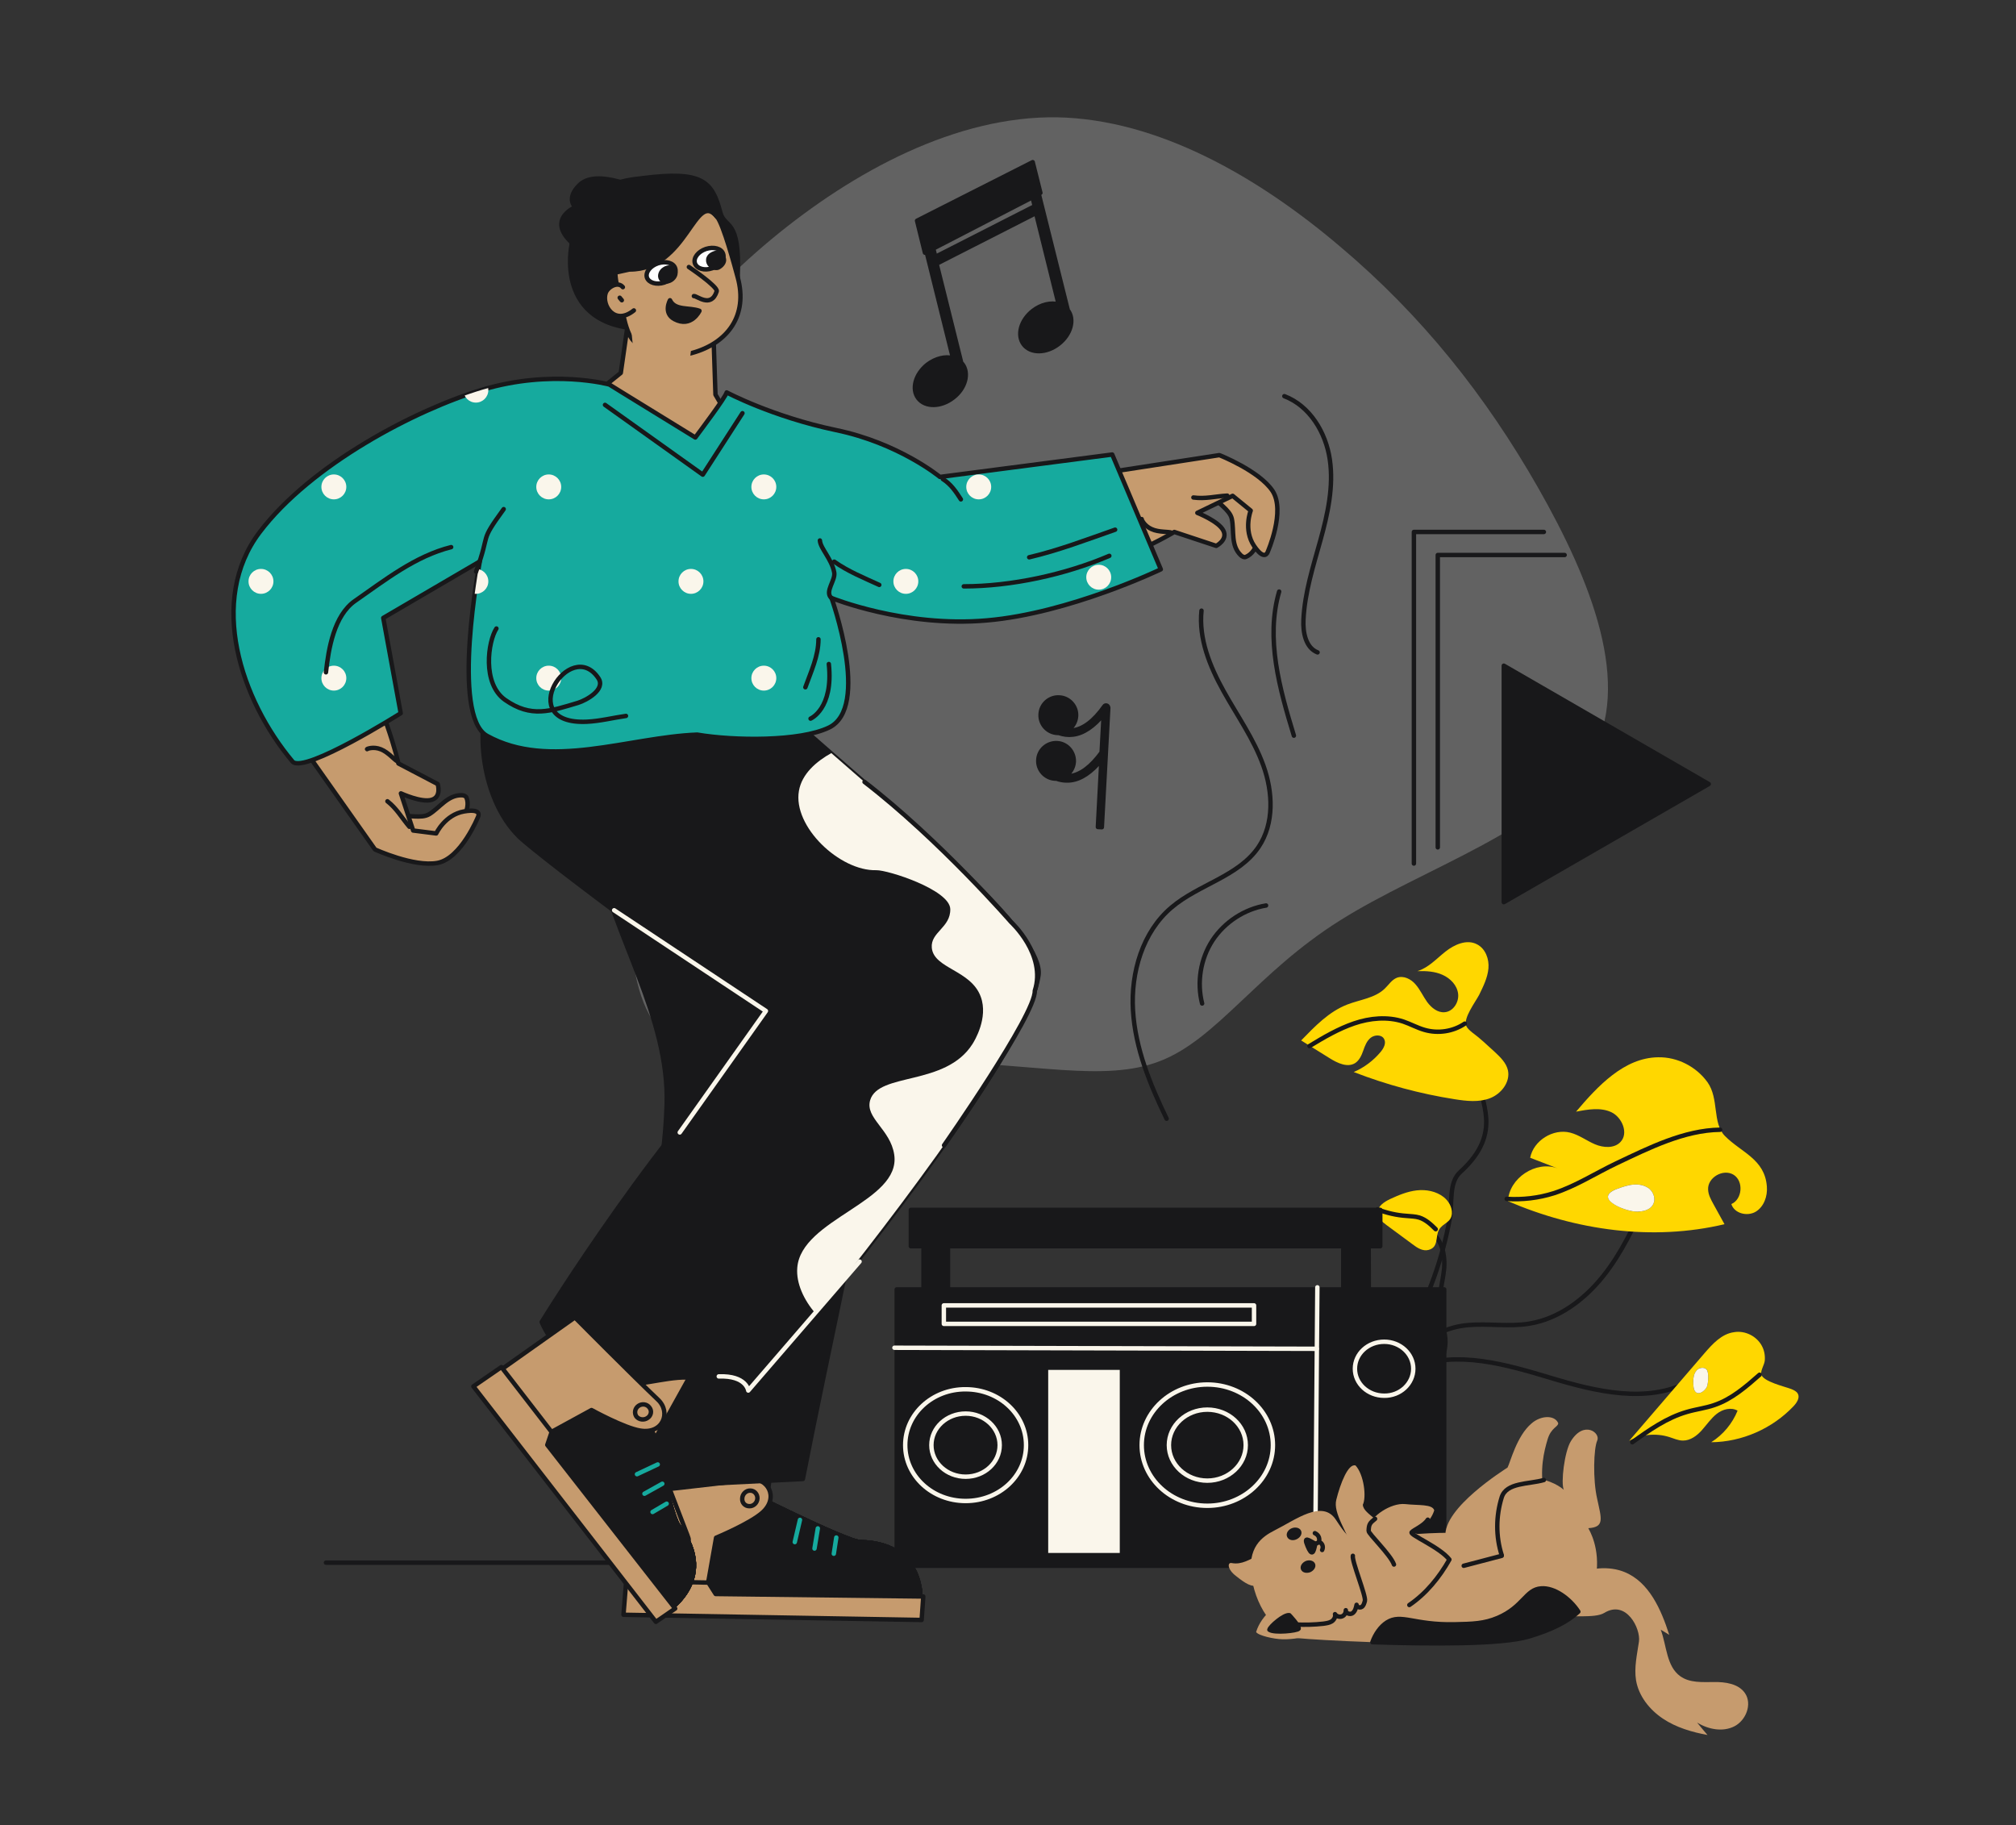 <svg xmlns="http://www.w3.org/2000/svg" xmlns:xlink="http://www.w3.org/1999/xlink" version="1.1" id="Layer_1" x="0px" y="0px" viewBox="0 0 971 879" style="enable-background:new 0 0 971 879;" xml:space="preserve">
<rect x="0" y="0" width="971" height="879" fill="#333333" stroke="none"/>
<style type="text/css">
	.st0{fill:none;stroke:#18181a;stroke-width:2.13;stroke-linecap:round;stroke-linejoin:round;}
	.st1{fill:#ffd700;}
	.st2{fill:#FAF6EB;}
	.st3{fill:#626262;}
	
		.st4{fill-rule:evenodd;clip-rule:evenodd;fill:#c69b6e;stroke:#18181a;stroke-width:2.13;stroke-linecap:round;stroke-linejoin:round;}
	.st5{fill:#c69b6e;}
	.st6{clip-path:url(#SVGID_10_);}
	.st7{fill:#c69b6e;stroke:#18181a;stroke-width:2.13;stroke-linecap:round;stroke-linejoin:round;}
	.st8{clip-path:url(#SVGID_12_);}
	.st9{fill:#18181a;stroke:#18181a;stroke-width:2.13;stroke-linecap:round;stroke-linejoin:round;}
	.st10{fill:none;stroke:#16aa9e;stroke-width:2.13;stroke-linecap:round;stroke-linejoin:round;}
	
		.st11{fill-rule:evenodd;clip-rule:evenodd;fill:#18181a;stroke:#18181a;stroke-width:2.13;stroke-linecap:round;stroke-linejoin:round;}
	
		.st12{fill-rule:evenodd;clip-rule:evenodd;fill:#ffffff;stroke:#18181a;stroke-width:2.13;stroke-linecap:round;stroke-linejoin:round;}
	.st13{fill-rule:evenodd;clip-rule:evenodd;fill:#c69b6e;}
	
		.st14{fill-rule:evenodd;clip-rule:evenodd;fill:#16aa9e;stroke:#18181a;stroke-width:2.13;stroke-linecap:round;stroke-linejoin:round;}
	.st15{clip-path:url(#SVGID_14_);}
	.st16{fill-rule:evenodd;clip-rule:evenodd;fill:#FAF6EB;}
	.st17{fill:none;stroke:#FAF6EB;stroke-width:2.13;stroke-linecap:round;stroke-linejoin:round;}
	
		.st18{fill-rule:evenodd;clip-rule:evenodd;fill:#FAF6EB;stroke:#18181a;stroke-width:2.13;stroke-linecap:round;stroke-linejoin:round;}
	.st19{fill:#c69b6e;}
	.st20{clip-path:url(#SVGID_16_);}
	.st21{clip-path:url(#SVGID_18_);}
</style>
<g>
	<line class="st0" x1="157" y1="752.6" x2="503.7" y2="752.6" fill="#18181a"/>
	<g>
		<g>
			<path class="st0" d="M713,520c-1.3,9.7,12,24.9-9.7,44.5c-5.6,5.1-3.7,14.7-5,22.2c-3.5,19.5-10.3,38.4-20,55.7" fill="#18181a"/>
			<path class="st1" d="M719.8,506.5c2.8,2.6,5.7,5.4,6.5,9c1.2,5.6-3.2,11.3-8.6,13.4s-11.4,1.4-17.1,0.5     c-16.6-2.6-32.9-7-48.6-13.1c5-2.1,9.5-5.5,13-9.7c1.5-1.8,2.8-4.3,1.6-6.3c-1.2-2.1-4.5-2-6.4-0.5s-2.8,3.9-3.6,6.2     c-0.8,2.3-1.9,4.7-3.9,6c-3.7,2.3-8.5,0-12.2-2.3c-4.6-2.9-9.2-5.7-13.8-8.6c6.6-6.8,13.4-13.9,22.2-17.3     c6.2-2.4,13.4-3.1,18.1-7.7c1.9-1.8,3.3-4.2,5.8-5.2c3.2-1.2,6.8,0.6,9,3.2c2.2,2.5,3.6,5.7,5.6,8.5c2,2.7,5,5.2,8.4,4.9     c4.1-0.3,7-4.8,6.5-8.9s-3.7-7.4-7.5-9.1c-3.7-1.7-8-1.9-12.1-1.8c5.3-1.6,9.2-6,13.5-9.4s10.3-6.1,15.2-3.5     c4.1,2.1,5.9,7.1,5.5,11.6s-2.5,8.7-4.5,12.8c-1.8,3.4-7.7,11.2-6.2,14.9c0.9,2.1,5,4.6,6.7,6.2     C715.3,502.3,717.5,504.5,719.8,506.5z" fill="#18181a"/>
		</g>
		<path class="st0" d="M793.1,577.3c-6,13.1-12.1,26.3-21.1,37.5s-21.3,20.4-35.5,22.7c-9.8,1.6-19.8-0.2-29.6,0.7    s-20.5,5.4-23.9,14.7" fill="#18181a"/>
		<path class="st0" d="M681,658.5c21-8.3,44.6-1.3,66.2,5.2c21.6,6.5,45.9,12.3,66,1.9c4.6-2.4,8.8-5.5,13.5-7.6    c4.8-2,10.4-2.8,15-0.4" fill="#18181a"/>
		<g>
			<path class="st0" d="M681.6,666.6c9.6-3.1,16.1-13.9,14.3-23.8c-0.6-3.2-1.9-6.2-2.4-9.3c-1.3-7.3,1.2-14.6,2-21.9     s-1.2-16.1-7.9-19.1" fill="#18181a"/>
			<path class="st1" d="M699.3,584.5c0.2-3.1-1.6-6.1-4-8c-3.6-2.8-8.4-3.7-12.9-3.2s-8.8,2.3-12.9,4.2c-2.9,1.4-6.1,3.5-6,6.7     c0.1,2.5,2.3,4.3,4.3,5.8c4.2,3.1,8.4,6.2,12.6,9.3c2.2,1.7,4.9,3.4,7.6,2.7c5.1-1.3,3.2-6.4,5.1-9.7     C694.8,589.1,699,588.9,699.3,584.5z" fill="#18181a"/>
		</g>
		<g>
			<path class="st1" d="M780.5,550c-3,3.2-8.3,2.8-12.3,1.1s-7.6-4.5-11.9-5.6c-8.2-2.1-17.7,3.8-19.3,12.1     c4.4,1.7,8.8,3.4,13.2,5.1c-10.4-3.9-23.4,4.7-23.9,15.8c32.7,14.1,69.7,19.3,104.3,11.1c-1.8-3.3-3.6-6.5-5.4-9.8     c-1.2-2.2-2.4-4.4-2.5-6.9c-0.3-5.8,7.3-10.2,12.3-7.1c4.9,3.1,4.2,11.8-1.1,14.1c1.4,4.5,7.6,6.1,11.7,3.7     c4-2.4,5.8-7.5,5.4-12.2c-1-13.2-12.3-16.3-20.2-24.3c-6.2-6.3-2.7-17.9-8.4-25.9c-5.4-7.5-14.5-12.2-23.8-12     c-16.3,0.2-29,13.8-39.5,26.2c5.7-1.1,11.9-2.2,17.1,0.3C781.3,538.2,784.5,545.8,780.5,550z M779.1,572.5c2.5-0.9,5.1-1.8,7.8-2     s5.5,0.4,7.6,2.1c2,1.8,3,4.9,1.8,7.3c-1.5,3-5.3,3.8-8.7,3.6C781.8,583.1,767,576.8,779.1,572.5z" fill="#18181a"/>
			<path class="st2" d="M786.9,570.5c2.7-0.2,5.5,0.4,7.6,2.1c2,1.8,3,4.9,1.8,7.3c-1.5,3-5.3,3.8-8.7,3.6c-5.8-0.4-20.6-6.6-8.5-11     C781.6,571.6,784.2,570.7,786.9,570.5z" fill="#18181a"/>
		</g>
		<g>
			<path class="st1" d="M820.9,651.8c-12.1,14-24.1,28.1-36.2,42.1c5.8-3.1,12.9-3.8,19.3-1.8c2.2,0.7,4.3,1.7,6.6,1.7     c3.6,0,6.7-2.3,9.1-5c2.4-2.7,4.4-5.7,7.2-7.9s6.9-3.3,10-1.5c-2.5,6.2-7,11.6-12.7,15.2c14.8-0.1,29.5-6.6,39.7-17.4     c1.6-1.7,3.1-4.1,2-6c-0.6-1.1-1.9-1.7-3.1-2.2c-3.1-1.2-13.7-3.6-14.5-7.1c-0.4-1.8,1.5-4.6,1.7-6.6c0.2-2.4-0.2-4.9-1.4-7.1     c-2.5-4.7-8.1-7.5-13.4-6.6C829.2,642.4,824.8,647.3,820.9,651.8z M818,659.3c1.2-0.8,2.9-0.8,3.9,0.2c1.3,1.2,0.9,6.5,0.3,8.2     c-1.1,2.8-6.3,6-6.6-0.7c-0.1-1.4-0.1-2.8,0.2-4.2C816.1,661.4,816.8,660.1,818,659.3z" fill="#18181a"/>
			<path class="st2" d="M821.9,659.5c1.3,1.2,0.9,6.5,0.3,8.2c-1.1,2.8-6.3,6-6.6-0.7c-0.1-1.4-0.1-2.8,0.2-4.2s1-2.7,2.2-3.5     C819.2,658.6,820.9,658.5,821.9,659.5z" fill="#18181a"/>
		</g>
		<path class="st0" d="M847.5,662.1c-6.6,5.8-13.5,11.8-21.8,14.6c-4.3,1.5-8.8,2-13.2,3.3c-9.7,2.8-18.1,8.7-26.3,14.6" fill="#18181a"/>
		<path class="st0" d="M828.5,544.1c-17.3,0.2-34.4,8.8-50,16.2c-10.1,4.8-19.6,11-30.2,14.4c-7.3,2.3-15,3.2-22.6,2.7" fill="#18181a"/>
		<path class="st0" d="M705.5,493c-5.6,3.8-12.9,4.9-19.4,3c-3.5-1-6.7-2.8-10.2-4c-7.6-2.5-16.1-1.7-23.7,0.9s-14.6,6.7-21.5,10.9" fill="#18181a"/>
		<path class="st0" d="M663.5,582.5c4.5,1.7,9.2,2.8,14,3.1c2,0.2,4.1,0.2,6.1,0.8c3.1,1,5.6,3.3,7.9,5.6" fill="#18181a"/>
	</g>
	<path class="st3" d="M645.4,118.7c39.4,33.2,70.2,71.9,95.6,116.5c25.3,44.5,45.6,94.9,25,129.5c-20.2,34.6-80.8,53.4-120.9,78.8   c-39.7,25-58.9,56.9-86.3,67.5c-27.1,10.6-62,0.7-108.9,0.7c-46.6,0-105.2,9.9-129.5-13c-24.3-22.6-15.1-77.8-17.5-128.1   c-2.7-50.7-17.8-96.6-9.6-139.4c7.9-42.8,38.4-82.9,78.4-116.1c39.7-32.9,89.1-59.3,137.4-58.6C557.7,57.4,606,85.2,645.4,118.7z" fill="#18181a"/>
	<g>
		<path class="st4" d="M584,238.4c2.3,4.1,8.3,6.9,9.3,11.5c1.2,5.7-0.6,12.8,4.3,17.5c0.6,0.6,1.7,1.2,2.5,0.8    c11.2-4.7,8.5-35.8-7.4-38" fill="#18181a"/>
		<path class="st4" d="M192.1,393.4c4.6-1.2,10.7,1.1,14.7-1.3c4.9-3,8.9-9.3,15.6-9.1c0.9,0,2,0.4,2.3,1.2    c4.4,11.3-19.9,30.9-32.5,21" fill="#18181a"/>
		<path class="st4" d="M320.2,685.4c0,0-19.4,65.7-15.1,76.8c2.7,7,41.9-1.9,41.9-1.9s67.1,6.5,80.9,5.1c0,0,1.4-5.6-15.6-14.6    c-16.9-9-44.5-18-44.5-18l6.9-49.4L320.2,685.4z" fill="#18181a"/>
		<g>
			<g>
				<g>
					<path id="Mask_8_3_" class="st4" d="M354.3,715.7L326,734.9l-20.6-3.3l-3.5,41l93.3,2l47.9,1.1c0,0,5.4-32.2-28.7-33       C407.4,742.6,354.3,715.7,354.3,715.7z" fill="#18181a"/>
				</g>
				<g>
					<g>
						<path id="SVGID_1_" class="st5" d="M354.3,715.7L326,734.9l-20.6-3.3l-3.5,41l93.3,2l47.9,1.1c0,0,5.4-32.2-28.7-33        C407.4,742.6,354.3,715.7,354.3,715.7z" fill="#18181a"/>
					</g>
					<g>
						<defs fill="#18181a">
							<path id="SVGID_8_" d="M354.3,715.7L326,734.9l-20.6-3.3l-3.5,41l93.3,2l47.9,1.1c0,0,5.4-32.2-28.7-33         C407.4,742.6,354.3,715.7,354.3,715.7z" fill="#18181a"/>
						</defs>
						<clipPath id="SVGID_10_" fill="#18181a">
							<use xlink:href="#SVGID_8_" style="overflow:visible;" fill="#18181a"/>
						</clipPath>
						<g class="st6">
							<path class="st4" d="M381.4,783.3c7.4-5.8,28.3-26.6,28.3-26.6l3.3-24c0,0,52.9,24.1,36.4,45.2         c-9.6,12.3-28.4,12.8-42.1,14.4c-8.5,1-15-0.9-22.3-4.7" fill="#18181a"/>
						</g>
					</g>
					<g>
						<path id="SVGID_2_" class="st0" d="M354.3,715.7L326,734.9l-20.6-3.3l-3.5,41l93.3,2l47.9,1.1c0,0,5.4-32.2-28.7-33        C407.4,742.6,354.3,715.7,354.3,715.7z" fill="#18181a"/>
					</g>
				</g>
				<g>
					<path id="Mask_8_2_" class="st7" d="M354.3,715.7L326,734.9l-20.6-3.3l-3.5,41l93.3,2l47.9,1.1c0,0,5.4-32.2-28.7-33       C407.4,742.6,354.3,715.7,354.3,715.7z" fill="#18181a"/>
				</g>
			</g>
			<g>
				<g>
					<path id="Mask_9_3_" class="st4" d="M354.3,715.7L326,734.9l-20.6-3.3l-3.5,41l93.3,2l47.9,1.1c0,0,5.4-32.2-28.7-33       C407.4,742.6,354.3,715.7,354.3,715.7z" fill="#18181a"/>
				</g>
				<g>
					<g>
						<path id="SVGID_3_" class="st5" d="M354.3,715.7L326,734.9l-20.6-3.3l-3.5,41l93.3,2l47.9,1.1c0,0,5.4-32.2-28.7-33        C407.4,742.6,354.3,715.7,354.3,715.7z" fill="#18181a"/>
					</g>
					<g>
						<defs fill="#18181a">
							<path id="SVGID_11_" d="M354.3,715.7L326,734.9l-20.6-3.3l-3.5,41l93.3,2l47.9,1.1c0,0,5.4-32.2-28.7-33         C407.4,742.6,354.3,715.7,354.3,715.7z" fill="#18181a"/>
						</defs>
						<clipPath id="SVGID_12_" fill="#18181a">
							<use xlink:href="#SVGID_11_" style="overflow:visible;" fill="#18181a"/>
						</clipPath>
						<g class="st8">
							<path class="st4" d="M381.4,783.3c7.4-5.8,28.3-26.6,28.3-26.6l3.3-24c0,0,52.9,24.1,36.4,45.2         c-9.6,12.3-28.4,12.8-42.1,14.4c-8.5,1-15-0.9-22.3-4.7" fill="#18181a"/>
						</g>
					</g>
					<g>
						<path id="SVGID_4_" class="st0" d="M354.3,715.7L326,734.9l-20.6-3.3l-3.5,41l93.3,2l47.9,1.1c0,0,5.4-32.2-28.7-33        C407.4,742.6,354.3,715.7,354.3,715.7z" fill="#18181a"/>
					</g>
				</g>
				<g>
					<path id="Mask_9_2_" class="st9" d="M354.3,715.7L326,734.9l-20.6-3.3l-3.5,41l93.3,2l47.9,1.1c0,0,5.4-32.2-28.7-33       C407.4,742.6,354.3,715.7,354.3,715.7z" fill="#18181a"/>
				</g>
			</g>
			<path class="st10" d="M385.3,732l-2.5,10.7" fill="#18181a"/>
			<path class="st10" d="M393.9,736.1l-1.6,9.7" fill="#18181a"/>
			<path class="st10" d="M402.8,740.5l-1.2,7.8" fill="#18181a"/>
			<path class="st4" d="M302.3,764.9L305,719c0,0,40.6-4.3,55.9-6.5c8.8-1.2,14.5,8.6,6.4,15.9c-5.8,5.3-22.4,12.2-22.4,12.2     l-4.5,25.5L302.3,764.9z" fill="#18181a"/>
			<path class="st4" d="M357.5,721.6c0.1-2.1,1.9-3.8,3.9-3.7c2,0,3.5,1.8,3.4,3.8c-0.1,2.1-1.9,3.8-3.9,3.7     C358.8,725.4,357.3,723.7,357.5,721.6z" fill="#18181a"/>
			<path class="st4" d="M301.6,761.5l39.6,0.7l3.5,5.5l100,1.2l-0.8,11.3l-143.6-2.5L301.6,761.5z" fill="#18181a"/>
		</g>
		<path class="st11" d="M322.5,291.7c36.9,63.5,73.8,127.7,99.2,196.6c3.2,8.7,4.8,18.5,3.4,27.6c-10.3,65.9-25.6,130.9-38.4,196.4    C332,715,332,715,277.4,717.7c14.6-61.9,41.7-122.1,43.7-185.7c1.3-42.2-25.5-80.7-34-122c-4.6-22.5-6.4-45.7-5.2-68.7    c0.6-11.3,3.6-23.3,10.7-32C299.9,300.3,312.5,297.5,322.5,291.7z" fill="#18181a"/>
		<path class="st4" d="M302.7,153.8l-3.7,25.8l-16.5,13.3c0,0-33.7,161.7-23.2,167.9c5.8,3.5,100.7,25.2,109.9,22.4    c8.7-2.7-24.2-170.4-19.9-171.4c7.9-2-4.7-21.7-4.7-21.7l-0.9-27l0.7-11.8L302.7,153.8z" fill="#18181a"/>
		<path class="st11" d="M376.9,239.8l2.5,41.1l-117.1,0.6L249.2,233L376.9,239.8z" fill="#18181a"/>
		<path class="st4" d="M388.8,221.9l86.9,14.5l111.6-17.2c0,0,19.1,7.5,25.6,17.2c6.4,9.7-2.3,29.4-2.3,29.4s-1.4,4.8-6.6-2.9    c-5.2-7.8-1.6-17-1.6-17l-8.7-7.1l-17,8.2c0,0,10.2,4,12.5,8.5c2.3,4.5-3.4,7.4-3.4,7.4l-20.2-6.7c0,0-41.2,25.2-92,29.3    c-50.9,4.1-110.7-8.8-110.7-8.8" fill="#18181a"/>
		<path class="st4" d="M132,340.2l48.6,68.9c0,0,18.7,8.6,30.1,6.5c11.4-2.1,19.5-22.1,19.5-22.1s2.5-4.3-6.7-2.7    c-9.2,1.6-13.4,10.6-13.4,10.6L199,400l-5.9-17.9c0,0,9.9,4.6,14.8,3.1c4.9-1.4,2.9-7.6,2.9-7.6l-18.9-9.9c0,0-6.5-29.4-25.2-61.2    " fill="#18181a"/>
		<path class="st4" d="M358.5,615.7l-44.3,79.7l16.9,44l0.3,0.9c0,0,3.3,5.5-11.9,5l-7.9-5.6l-38.1-48.8c0,0-6.7-7-1.4-17.1    c3.7-7.1,7-12.9,7-12.9l35.8-71.3" fill="#18181a"/>
		<path class="st11" d="M355.3,133.5c1.3-28.7-6.2-23.3-8.3-31c-4-15.4-8.9-20.3-37.5-16.7c-5,0.6-10.9,1.2-15.3,3.8    C274,101.4,275.3,118,275.3,118s-8.7,39.2,34.3,40.4c43,1.1,0.1-0.7,22.7-7.7C354.9,143.6,355.3,133.5,355.3,133.5z" fill="#18181a"/>
		<path class="st4" d="M297.3,138c-1.8-6.6-1.2-19.8,0.4-25.8c2.9-10.8,5-10.1,16.1-13.2c12.4-3.4,23.5-4.5,31.6,5.4    c3.1,3.8,8.5,23.9,9.9,29.1c5.1,18.5-4.9,31.8-22,36.5c-11,3-19.9,2.1-28-5.7C300.7,160,299.1,144.7,297.3,138z" fill="#18181a"/>
		<path class="st12" d="M311.6,133.7c-0.8-2.6,1.5-5.6,5.3-6.9c3.8-1.2,7.5-0.2,8.3,2.4c0.9,2.6-1.5,5.6-5.3,6.9    C316.2,137.3,312.5,136.2,311.6,133.7z" fill="#18181a"/>
		<path class="st12" d="M334.7,126.8c-0.8-2.6,1.5-5.6,5.3-6.9c3.8-1.2,7.5-0.2,8.3,2.4c0.9,2.6-1.5,5.6-5.3,6.9    C339.3,130.5,335.6,129.4,334.7,126.8z" fill="#18181a"/>
		<path class="st13" d="M306.5,183.2l-2.7-26.9c0,0,21.7-4.8,26.9,0.9c5.2,5.6-0.3,24.1-0.3,24.1l-13.1,1.9" fill="#18181a"/>
		<path class="st4" d="M300,138.3c-2.4-3-7.4,0-8.3,2.9c-1.9,5.9,4.3,15.8,13.6,8.3" fill="#18181a"/>
		<path class="st11" d="M323.3,134.8c-1.8,1.2-4,0.9-4.9-0.5s-0.2-3.6,1.6-4.7c1.8-1.2,4-0.9,4.9,0.5    C325.9,131.5,325.1,133.6,323.3,134.8z" fill="#18181a"/>
		<path class="st11" d="M341.7,127.2c-1.2-1.8-0.9-4.7,3.9-5.6c1.7-0.3,1.5,0.5,2.7,2.3s-0.4,3.8-1.9,4.7    C345.1,129.6,342.9,128.9,341.7,127.2z" fill="#18181a"/>
		<path class="st0" d="M299.5,144.6c0,0-1.2-1.4-1-1.2" fill="#18181a"/>
		<path class="st11" d="M322.7,144.6c2.4,5.1,9.3,3.3,14.2,5.1c0,0-3.9,8.4-12.1,4C319.3,150.7,322.7,144.6,322.7,144.6z" fill="#18181a"/>
		<path class="st4" d="M331.8,128.6c0,0,14.1,9.5,13.4,11.7c-2.7,8.4-9.7,2-11,2.3" fill="#18181a"/>
		<path class="st11" d="M500.2,469.7c-4.4,31.1-68.7,114.9-107.3,163c-16.9,21-28.9,35.2-28.9,35.2s-13.9-4.2-33.4-4.5    c-10.6-0.2-25.3,4.9-34.4,3c-25.8-5.6-35.3-29.7-35.3-29.7s59.3-96.4,111.8-144.8c-21.3-10.7-113.2-79.6-122.8-89.1    c-19.3-19.1-21.8-58-11.3-71.5c19.2-24.7,74.1-18.7,94.9-32.9c9,13.8,36.7,38.1,67,64.6C448.4,404.5,502.8,451.5,500.2,469.7z" fill="#18181a"/>
		<path class="st14" d="M125,256.4c-24.8,32.8-9.2,80.5,16,110.5c6,5.6,52-23.4,52-23.4l-8.4-45.9l46.5-27.2c0,0-14.1,74.3,3.5,84    c30,16.6,67.9,0.7,101.2-0.6c17.7,3,49.4,3.4,63.5-3.4c20.1-9.7,1.2-62.4,1.2-62.4s35.2,14.3,74.8,10.8    c39.7-3.4,83.8-24.6,83.8-24.6l-23.4-55.3l-83,10.8c0,0-19.7-16.3-50.2-22.6C372,200.7,350,189,350,189    c-0.6,2.4-12.8,18.6-15.1,21.7l-35.6-21.9l-5.8-3.6c0,0-27.6-7.6-61.2,2.5C200.3,197.3,149.8,223.6,125,256.4z" fill="#18181a"/>
		<g>
			<g>
				<defs fill="#18181a">
					<path id="SVGID_13_" d="M125,256.4c-24.8,32.8-9.2,80.5,16,110.5c6,5.6,52-23.4,52-23.4l-8.4-45.9l46.5-27.2       c0,0-14.1,74.3,3.5,84c30,16.6,67.9,0.7,101.2-0.6c17.7,3,49.4,3.4,63.5-3.4c20.1-9.7,1.2-62.4,1.2-62.4s35.2,14.3,74.8,10.8       c39.7-3.4,83.8-24.6,83.8-24.6l-23.4-55.3l-83,10.8c0,0-19.7-16.3-50.2-22.6C372,200.7,350,189,350,189       c-0.6,2.4-12.8,18.6-15.1,21.7l-35.6-21.9l-5.8-3.6c0,0-27.6-7.6-61.2,2.5C200.3,197.3,149.8,223.6,125,256.4z" fill="#18181a"/>
				</defs>
				<clipPath id="SVGID_14_" fill="#18181a">
					<use xlink:href="#SVGID_13_" style="overflow:visible;" fill="#18181a"/>
				</clipPath>
				<g class="st15">
					<g>
						<circle class="st16" cx="160.8" cy="142.4" r="6" fill="#18181a"/>
						<circle class="st16" cx="264.3" cy="142.4" r="6" fill="#18181a"/>
						<circle class="st16" cx="367.9" cy="154.1" r="6" fill="#18181a"/>
						<circle class="st16" cx="471.4" cy="142.4" r="6" fill="#18181a"/>
						<circle class="st16" cx="125.7" cy="187.9" r="6" fill="#18181a"/>
						<circle class="st16" cx="229.2" cy="187.9" r="6" fill="#18181a"/>
						<circle class="st16" cx="332.8" cy="187.9" r="6" fill="#18181a"/>
						<circle class="st16" cx="436.3" cy="187.9" r="6" fill="#18181a"/>
						<circle class="st16" cx="528.2" cy="187.9" r="6" fill="#18181a"/>
						<circle class="st16" cx="160.8" cy="234.5" r="6" fill="#18181a"/>
						<circle class="st16" cx="264.3" cy="234.5" r="6" fill="#18181a"/>
						<circle class="st16" cx="367.9" cy="234.5" r="6" fill="#18181a"/>
						<circle class="st16" cx="471.4" cy="234.5" r="6" fill="#18181a"/>
						<circle class="st16" cx="125.7" cy="280" r="6" fill="#18181a"/>
						<circle class="st16" cx="229.2" cy="280" r="6" fill="#18181a"/>
						<circle class="st16" cx="332.8" cy="280" r="6" fill="#18181a"/>
						<circle class="st16" cx="436.3" cy="280" r="6" fill="#18181a"/>
						<circle class="st16" cx="529.2" cy="278" r="6" fill="#18181a"/>
						<circle class="st16" cx="160.8" cy="326.6" r="6" fill="#18181a"/>
						<circle class="st16" cx="264.3" cy="326.6" r="6" fill="#18181a"/>
						<circle class="st16" cx="367.9" cy="326.6" r="6" fill="#18181a"/>
						<circle class="st16" cx="471.4" cy="326.6" r="6" fill="#18181a"/>
						<circle class="st16" cx="125.7" cy="372" r="6" fill="#18181a"/>
						<circle class="st16" cx="229.2" cy="372" r="6" fill="#18181a"/>
						<circle class="st16" cx="332.8" cy="372" r="6" fill="#18181a"/>
						<circle class="st16" cx="436.3" cy="372" r="6" fill="#18181a"/>
						<circle class="st16" cx="528.2" cy="372" r="6" fill="#18181a"/>
					</g>
				</g>
			</g>
		</g>
		<path class="st11" d="M336.9,90.9l8.5,13.6c-10.8-13.6-14.2,25.3-42.1,25.3c-0.8,0-15.8,3.8-15.7,2.8c0.1-1.3,2.4-1.1,3.3-2    c2.1-2.2,2.8-4.6,3.3-7.4c0.7-3.5-2.3-10.7,0.6-13.4c4.8-4.4,11.6-19.3,17.2-18.8L336.9,90.9z" fill="#18181a"/>
		<path class="st0" d="M454.1,230.7c3.9,2.5,6.2,5.9,8.7,9.8" fill="#18181a"/>
		<path class="st17" d="M295.8,438.4l73.1,48.5l-41.5,58.5" fill="#18181a"/>
		<path class="st17" d="M346.2,662.9c13.3-0.5,14.2,6.8,14.2,6.8l53.6-62.1" fill="#18181a"/>
		<path class="st0" d="M549.9,250c-0.2,0,1.1,3.2,4.7,4.8c3.6,1.7,8.4,1.1,9.8,1.8" fill="#18181a"/>
		<path class="st0" d="M176.8,360.8c-0.1-0.1,3-1.4,6.7,0.1s6.6,5.3,8,5.8" fill="#18181a"/>
		<path class="st0" d="M574.8,239.6c5.8,0.8,10.6-0.6,16.3-0.9" fill="#18181a"/>
		<path class="st0" d="M186.6,385.9c4.6,3.6,6.9,8,10.6,12.3" fill="#18181a"/>
		<path class="st11" d="M308.4,93.3c-1.3-0.8-3.3-4-4.5-4.3c-5.4-1.2-18.3-6.3-24.9,0.2s-1.9,10.6-1.9,10.6s-16.2,6.7,1.7,19.8    c2.1,1.6-0.1,3.2,2.6,3.6c2.1,0.3,4.2,0.3,6.4,0.4" fill="#18181a"/>
		<path class="st0" d="M217.3,263.5c-17.2,4.3-31.8,15.8-46.3,25.9c-10.1,7-12.8,23.1-14,34.4" fill="#18181a"/>
		<path class="st0" d="M242.6,245.2c-12.2,16.8-6,10.4-13.3,30.1" fill="#18181a"/>
		<path class="st0" d="M239.1,302.7c-4,6.1-7,26.5,4.2,34.4c12.6,8.8,21.7,5.4,35.1,1.4c3.9-1.2,13.5-6.4,9.8-11.9    c-13.5-20.2-41.2,22.6-5.6,21c6.4-0.3,12.6-1.9,18.9-2.8" fill="#18181a"/>
		<path class="st0" d="M394.2,307.9c0,8-3.6,15.6-6.3,23.1" fill="#18181a"/>
		<path class="st0" d="M399.2,319.8c2.3,21.6-8.8,26.3-8.8,26.3" fill="#18181a"/>
		<path class="st0" d="M401.8,270.5c6.6,4.7,14.3,7.8,21.7,11.2" fill="#18181a"/>
		<path class="st0" d="M394.9,260.3c0.2,3.8,5.7,8.9,6.9,15.4c0.7,3.8-4.6,9.1-1.5,12.2" fill="#18181a"/>
		<path class="st0" d="M464.2,282.4c22.8,0,48.8-5.6,70.1-14.7" fill="#18181a"/>
		<path class="st0" d="M495.7,268.4c14.1-3.3,27.7-8.5,41.4-13.3" fill="#18181a"/>
		<g>
			<path class="st11" d="M659.2,591.6H647v39.5h12.3L659.2,591.6L659.2,591.6z" fill="#18181a"/>
			<path class="st11" d="M456.6,594.1h-11.8v37.3h11.8V594.1z" fill="#18181a"/>
			<path class="st11" d="M664.8,582.7H438.7v17.5h226.1L664.8,582.7L664.8,582.7z" fill="#18181a"/>
			<path class="st11" d="M695.6,621H431.9v133.1h263.7V621z" fill="#18181a"/>
			<path class="st17" d="M634.5,620l-1.1,139" fill="#18181a"/>
			<path class="st17" d="M600,696c0-9.5-8.3-17.1-18.5-17.1S563,686.6,563,696s8.3,17.1,18.5,17.1S600,705.4,600,696z" fill="#18181a"/>
			<path class="st17" d="M494.2,696c0-14.9-13-26.9-29.1-26.9C449,669,436,681.1,436,696s13,26.9,29.1,26.9S494.2,710.9,494.2,696z" fill="#18181a"/>
			<path class="st17" d="M634.2,649.6l-203.4-0.5" fill="#18181a"/>
			<path class="st17" d="M604,628.7H454.6v8.9H604V628.7z" fill="#18181a"/>
			<path class="st17" d="M680.7,659.2c0-7.2-6.3-13-14-13c-7.8,0-14.1,5.8-14.1,13s6.3,13,14.1,13     C674.4,672.3,680.7,666.4,680.7,659.2z" fill="#18181a"/>
			<path class="st17" d="M613.1,696c0-16.1-14.1-29.2-31.6-29.2c-17.4,0-31.6,13.1-31.6,29.2c0,16.1,14.1,29.2,31.6,29.2     C598.9,725.2,613.1,712.1,613.1,696z" fill="#18181a"/>
			<path class="st17" d="M481.5,696c0-8.4-7.4-15.2-16.4-15.2c-9.1,0-16.5,6.8-16.5,15.2s7.4,15.2,16.5,15.2S481.5,704.4,481.5,696z     " fill="#18181a"/>
			<path class="st18" d="M540.4,658.7h-36.6V749h36.6V658.7z" fill="#18181a"/>
		</g>
	</g>
	<g>
		<g>
			<g>
				<path class="st19" d="M654.8,752.3c-6.6-15.3-12.7-23.7-11.2-29.9c2-8.1,5.8-17.7,9.3-16.6c4.1,4.5,5.3,15.3,3.5,18.9      c0.3,5.2,11.7,7.6,12.9,18.3C656.8,745.2,654.8,752.3,654.8,752.3z" fill="#18181a"/>
			</g>
			<g>
				<path class="st19" d="M696.2,740.1c-1.3-13.8,28.6-32.4,29.9-33.3c1.3-2.4,4.4-15.2,11.5-21.2c4.5-4,11.2-4.2,12.9-0.2      c0.1,1.8-3.4,2.1-5.1,7.8c-1.7,5.7-4,14.6-1.7,26.2c-12.6,12.2-36,24.7-36.5,24.5C700.6,742.8,696.2,740.1,696.2,740.1z" fill="#18181a"/>
			</g>
			<g>
				<path class="st19" d="M606.4,749c-4.6,2-8.2,4.7-13.1,3.8c-2.2-0.5-2.3,3,2.1,6.3c4.3,3.4,7.7,5.7,10.6,4.2      C609.2,756.5,606.4,749,606.4,749z" fill="#18181a"/>
			</g>
			<g>
				<path class="st19" d="M765,736c0.5,1,5.9,9.6,3.7,23.5c-1.1,6.7-3.7,12.2-8.5,16.7c-5.2,4.9-12.9,8.7-23.9,12      c-13.2,3.9-48,3.6-75.3,2.7c-17.2-0.6-31.4-1.5-35.4-1.9c-10.2-1-20.2-13.3-22.7-28.9c-2.4-15,5-20,11.1-23.1      c10-5,22.9-15,29.4-5.1c4.6,7,6.5,9.4,11.2,10.2c2.7,0.5,24.4-5.2,54.7-3.6c0,0-3.9-7.9,8.3-19.7s29.3-6.8,35.6-1.3      c-1.5-3.2,0.3-18.4,3.4-23.4c6.3-10.2,14.4-4,12.7-0.3s-2.2,18.7,0,28.2C771.3,731.4,773,735.5,765,736z" fill="#18181a"/>
			</g>
			<g>
				<path class="st19" d="M620.7,769.1c-5,3.3-13,8.2-15.7,16.9c1,1.7,8.4,3.4,12.8,3.5c4.7,0.1,11.7-0.9,13.7-2.7      C633.5,784.2,629,763.7,620.7,769.1z" fill="#18181a"/>
			</g>
			<g>
				<path class="st9" d="M621,777.9c-2.6-0.4-9.3,5.5-9.6,7c2.4,1.7,13.5,0.5,14.1-0.5C625.7,782.8,621,777.9,621,777.9z" fill="#18181a"/>
			</g>
			<g>
				<path class="st19" d="M669.5,757.8c3.3-3.4,4.8-3.2,2-5.7c-9-8.1-11.5-14-11.5-17.6c0-3.7,9.7-10.9,16.9-10.1      c6.2,0.7,13-0.1,13.9,3c-2,6.3-7.1,8.8-10.8,10.7c10.8,2.4,18.2,7.9,19,10.3c1.3,5.7-6.7,18.9-13.3,21.1      C679.1,771.6,665.2,762.3,669.5,757.8z" fill="#18181a"/>
			</g>
			<path class="st19" d="M750.4,779.1c6.1-1.5,17.7,0.5,22.3-2.3c10.6-6.5,17.6,7.6,16.7,13.8c-0.9,6.2-2.4,12.5-1.4,18.7     c1.3,7.6,6.5,14.1,12.9,18.4c6.4,4.3,14,6.5,21.5,7.9c-1.7-2-3.4-4-5-6c5.3,3.3,12.4,4.7,18,1.8s8.6-10.7,5.1-15.9     c-3.1-4.6-9.5-5.5-15-5.4c-5.6,0-11.6,0.5-16.2-2.8c-6.7-4.8-6.5-14.6-9.4-22.4c1.4,0.8,2.7,1.6,4.1,2.5     c-3.9-12.2-9.7-25.5-21.6-30.3c-7.1-2.9-17.1-2.4-23.4,1.9S750.3,771.4,750.4,779.1" fill="#18181a"/>
		</g>
		<path class="st19" d="M642.9,745.9c0.4,1.3-8.5,9-8.5,9c-5.3,1.6-6-1.8-8.3-5.9c-1.8-3.2-1.7-11.8-0.6-15.3    c1.2-4.2,5.8-5.3,7.4-3.7c0,0,5,4.2,7.8,6.6C641.9,737,645.5,741.6,642.9,745.9z" fill="#18181a"/>
		<g>
			<g>
				<path class="st9" d="M624,740.4c1.3-0.6,2.1-1.8,1.7-2.7c-0.4-0.9-1.8-1.2-3.1-0.7s-2.1,1.8-1.7,2.7      C621.3,740.7,622.7,741,624,740.4z" fill="#18181a"/>
			</g>
			<g>
				<path class="st9" d="M630.7,756.2c1.3-0.6,2.1-1.8,1.7-2.7c-0.4-0.9-1.8-1.2-3.1-0.7c-1.3,0.6-2.1,1.8-1.7,2.7      S629.3,756.7,630.7,756.2z" fill="#18181a"/>
			</g>
			<g>
				<path class="st9" d="M633.5,743.5c-3.2-1.7-5.8-3.9-3.7,1.1C631.9,749.7,632.7,747.8,633.5,743.5z" fill="#18181a"/>
			</g>
			<g>
				<path class="st0" d="M636.8,746.5c0.4-0.8,0.4-1.7,0.1-2.4c0-0.1-0.1-0.1-0.1-0.2c-0.3-0.5-0.6-1-1.6-1.3c0.4-0.8,0.2-1.6,0-2.3      c-0.3-0.8-1-1.5-1.9-1.9" fill="#18181a"/>
			</g>
			<g>
				<line class="st0" x1="632.8" y1="743.8" x2="634.6" y2="743.1" fill="#18181a"/>
			</g>
		</g>
		<path class="st0" d="M687.7,731.9c-1.9,3-7,5-7.8,6.1c-0.8,1.3,13.6,7.2,18.2,13.1c-4.8,8.5-11.2,16.4-19.3,21.9" fill="#18181a"/>
		<path class="st0" d="M662.3,731.5c-2.5,2-3,2.6-3.1,5.8c-0.1,1.4,10.5,11.4,12.2,16.2" fill="#18181a"/>
		<path class="st0" d="M743.6,712.8c-7.3,2.1-18,1.1-20.3,8.3c-2.8,9-2.9,18.9,0,27.9" fill="#18181a"/>
		<path class="st0" d="M723.3,749.3c-6.1,1.6-12.2,3.2-18.3,4.8" fill="#18181a"/>
		<path class="st0" d="M651.6,749.3c-0.6,2.4,6.4,19.3,5.8,21.7c-0.3,1.1-0.6,2.3-1.5,2.9c-0.9,0.6-2.5,0.1-2.5-1    c-0.3,1.5-0.7,3.1-1.9,4s-3.5,0.1-3.3-1.4c0.1,1.3-0.7,2.6-1.9,3s-2.7-0.1-3.3-1.1c0.4,1.3-0.5,2.8-1.6,3.5s-2.6,0.9-4,1.1    c-4.4,0.5-8.8,0.6-13.2,0.4" fill="#18181a"/>
		<path class="st9" d="M760.2,776.2c-5.2,4.9-12.9,8.7-23.9,12c-13.2,3.9-48,3.6-75.3,2.7c1.4-3.9,3.9-7.5,7-9.5    c6.9-4.4,12.8,1.3,32.5,0.9c8.8-0.2,14.3-0.3,20.9-3.1c12.4-5.3,13.4-13.7,20.9-14.2C748.6,764.5,756.1,769.9,760.2,776.2z" fill="#18181a"/>
	</g>
	<path class="st16" d="M500.2,469.7c-4.4,31.1-68.7,114.9-107.3,163c-5.8-6.6-9.5-14.8-8.9-22.1c1.8-23.7,50.1-31.7,46.7-54.5   c-1.8-12.2-14.1-17.6-11.6-26.2c4-13.6,36.3-6.6,49.3-27.1c0.9-1.4,7.7-12.5,4-22.7c-4.7-13-22.6-13.5-23.6-23.6   c-0.7-7.6,9.1-9.7,8.9-18.7c-0.3-9.3-30-18.8-35.6-18.7c-17.6,0.5-40.3-21-37.3-38.2c1.4-8.2,8.4-14.2,15.6-18.2   C448.4,404.5,502.8,451.5,500.2,469.7z" fill="#18181a"/>
	<g>
		<path class="st9" d="M514.2,149l-13.9-55.7l0.8-0.4l-3.7-14.8l-55.7,28.2l3.8,15.4l0.8-0.4l12.7,51.2c-3.7-1-8.3,0.1-12.3,3.1    c-5.8,4.6-7.8,11.8-4.4,16.2s10.9,4.3,16.8-0.3c5.9-4.5,7.8-11.8,4.4-16.2c-0.1-0.2-0.3-0.3-0.5-0.5L451.1,127l47.9-24.4l10.9,44    c-3.7-1-8.4,0-12.4,3.1c-5.9,4.6-7.8,11.8-4.4,16.2s10.9,4.3,16.8-0.3c5.9-4.6,7.8-11.8,4.4-16.2    C514.4,149.2,514.3,149.2,514.2,149z M450.5,123.7l-1-4L497.3,95l1.1,4.3L450.5,123.7z" fill="#18181a"/>
		<path class="st9" d="M533,339.8c-0.4-0.1-0.9,0-1.1,0.4c-5,7.1-10.2,11-15.4,11.6c-0.9,0.1-1.7,0.1-2.6,0.1c2.5-1.4,4.2-4,4.4-7    c0.3-4.7-3.4-8.8-8.1-9c-4.7-0.3-8.8,3.4-9,8.1c-0.3,4.7,3.4,8.8,8.1,9c0.2,0,0.4,0,0.6,0c2.3,0.8,4.6,1.1,6.9,0.8    c5-0.6,10-4,14.8-9.9l-1,18.5c-5,6.9-10.1,10.7-15.2,11.4c-0.9,0.1-1.7,0.1-2.6,0.1c2.5-1.4,4.2-4,4.4-7c0.2-4.7-3.4-8.8-8.1-9    c-4.7-0.2-8.8,3.4-9,8.1c-0.3,4.7,3.4,8.8,8.1,9c0.2,0,0.4,0,0.6,0c1.7,0.6,3.3,0.9,5,0.9c0.6,0,1.2,0,1.9-0.1    c5-0.6,10-4,14.8-9.9l-1.7,32.4l1.9,0.1l3.1-57.5C533.7,340.3,533.4,339.9,533,339.8z" fill="#18181a"/>
	</g>
	<path class="st0" d="M578.7,294.1c-1.4,13.5,4,26.8,10.6,38.7c6.6,11.9,14.6,23.1,19.2,35.9c4.6,12.8,5.3,27.9-2.3,39.2   c-9.6,14.2-28.8,18-41.9,29.1c-14,11.8-19.7,31.4-18.6,49.6c1.1,18.3,8.2,35.7,16.2,52.2" fill="#18181a"/>
	<path class="st0" d="M609.8,436.1c-10.4,1.7-20,8-25.8,16.8c-5.8,8.9-7.6,20.2-5,30.4" fill="#18181a"/>
	<path class="st0" d="M616.1,284.9c-6.6,22.7,0.2,46.8,7.1,69.4" fill="#18181a"/>
	<path class="st0" d="M618.6,190.8c12.3,4.7,20,17.5,21.9,30.5s-1,26.2-4.5,38.8s-7.6,25.3-8.2,38.4c-0.3,6.1,1.1,13.5,6.8,15.7" fill="#18181a"/>
	<path class="st0" d="M416.4,376.6c36.1,27.8,70.6,67.5,70.6,67.5s17.1,15.6,11.4,33.1c0.5,11.3-43.7,74.4-43.7,74.4" fill="#18181a"/>
	<g>
		<g>
			<g>
				<path id="Mask_8_5_" class="st4" d="M310.2,671l-32.6-10.2l-10.3-18.1L233,665.6l56.8,74.1l29.1,38c0,0,28.5-16,7.8-43      C322.4,729.2,310.2,671,310.2,671z" fill="#18181a"/>
			</g>
			<g>
				<g>
					<path id="SVGID_7_" class="st5" d="M310.2,671l-32.6-10.2l-10.3-18.1L233,665.6l56.8,74.1l29.1,38c0,0,28.5-16,7.8-43       C322.4,729.2,310.2,671,310.2,671z" fill="#18181a"/>
				</g>
				<g>
					<defs fill="#18181a">
						<path id="SVGID_15_" d="M310.2,671l-32.6-10.2l-10.3-18.1L233,665.6l56.8,74.1l29.1,38c0,0,28.5-16,7.8-43        C322.4,729.2,310.2,671,310.2,671z" fill="#18181a"/>
					</defs>
					<clipPath id="SVGID_16_" fill="#18181a">
						<use xlink:href="#SVGID_15_" style="overflow:visible;" fill="#18181a"/>
					</clipPath>
					<g class="st20">
						<path class="st4" d="M274.4,734.4c9.2,2.2,38.4,5.4,38.4,5.4l20.8-12.5c0,0,14.3,56.4-12.5,56.7        c-15.6,0.2-27.7-14.2-37.5-23.8c-6.1-6-8.6-12.3-10.2-20.3" fill="#18181a"/>
					</g>
				</g>
				<g>
					<path id="SVGID_5_" class="st0" d="M310.2,671l-32.6-10.2l-10.3-18.1L233,665.6l56.8,74.1l29.1,38c0,0,28.5-16,7.8-43       C322.4,729.2,310.2,671,310.2,671z" fill="#18181a"/>
				</g>
			</g>
			<g>
				<path id="Mask_8_4_" class="st7" d="M310.2,671l-32.6-10.2l-10.3-18.1L233,665.6l56.8,74.1l29.1,38c0,0,28.5-16,7.8-43      C322.4,729.2,310.2,671,310.2,671z" fill="#18181a"/>
			</g>
		</g>
		<g>
			<g>
				<path id="Mask_9_5_" class="st4" d="M310.2,671l-32.6-10.2l-10.3-18.1L233,665.6l56.8,74.1l29.1,38c0,0,28.5-16,7.8-43      C322.4,729.2,310.2,671,310.2,671z" fill="#18181a"/>
			</g>
			<g>
				<g>
					<path id="SVGID_9_" class="st5" d="M310.2,671l-32.6-10.2l-10.3-18.1L233,665.6l56.8,74.1l29.1,38c0,0,28.5-16,7.8-43       C322.4,729.2,310.2,671,310.2,671z" fill="#18181a"/>
				</g>
				<g>
					<defs fill="#18181a">
						<path id="SVGID_17_" d="M310.2,671l-32.6-10.2l-10.3-18.1L233,665.6l56.8,74.1l29.1,38c0,0,28.5-16,7.8-43        C322.4,729.2,310.2,671,310.2,671z" fill="#18181a"/>
					</defs>
					<clipPath id="SVGID_18_" fill="#18181a">
						<use xlink:href="#SVGID_17_" style="overflow:visible;" fill="#18181a"/>
					</clipPath>
					<g class="st21">
						<path class="st4" d="M274.4,734.4c9.2,2.2,38.4,5.4,38.4,5.4l20.8-12.5c0,0,14.3,56.4-12.5,56.7        c-15.6,0.2-27.7-14.2-37.5-23.8c-6.1-6-8.6-12.3-10.2-20.3" fill="#18181a"/>
					</g>
				</g>
				<g>
					<path id="SVGID_6_" class="st0" d="M310.2,671l-32.6-10.2l-10.3-18.1L233,665.6l56.8,74.1l29.1,38c0,0,28.5-16,7.8-43       C322.4,729.2,310.2,671,310.2,671z" fill="#18181a"/>
				</g>
			</g>
			<g>
				<path id="Mask_9_4_" class="st9" d="M310.2,671l-32.6-10.2l-10.3-18.1L233,665.6l56.8,74.1l29.1,38c0,0,28.5-16,7.8-43      C322.4,729.2,310.2,671,310.2,671z" fill="#18181a"/>
			</g>
		</g>
		<path class="st10" d="M316.8,705.3l-10,4.7" fill="#18181a"/>
		<path class="st10" d="M319,714.6l-8.6,4.8" fill="#18181a"/>
		<path class="st10" d="M321.1,724.2l-6.8,4" fill="#18181a"/>
		<path class="st4" d="M239.3,661.1l37.6-26.6c0,0,28.8,29,40,39.6c6.5,6.1,2.4,16.7-8.5,14.9c-7.7-1.2-23.5-9.9-23.5-9.9    l-22.7,12.4L239.3,661.1z" fill="#18181a"/>
		<path class="st4" d="M307.5,677.1c1.7-1.2,4.1-0.9,5.3,0.8c1.3,1.6,0.8,3.9-0.9,5c-1.7,1.2-4.1,0.9-5.4-0.7    C305.4,680.5,305.8,678.3,307.5,677.1z" fill="#18181a"/>
		<path class="st4" d="M241.5,658.4l24.2,31.3l-2.1,6.2l61.6,78.8l-9.3,6.4L228,667.7L241.5,658.4z" fill="#18181a"/>
	</g>
	<polyline class="st0" points="743.6,256.2 681,256.2 681,415.9  " fill="#18181a"/>
	<polyline class="st0" points="753.6,267.3 692.5,267.3 692.5,408.1  " fill="#18181a"/>
	<polyline class="st0" points="291.4,195 338.5,228.6 357.6,199  " fill="#18181a"/>
</g>
<polygon class="st9" points="724.3,434.5 823,377.6 724.3,320.6 " fill="#18181a"/>
</svg>